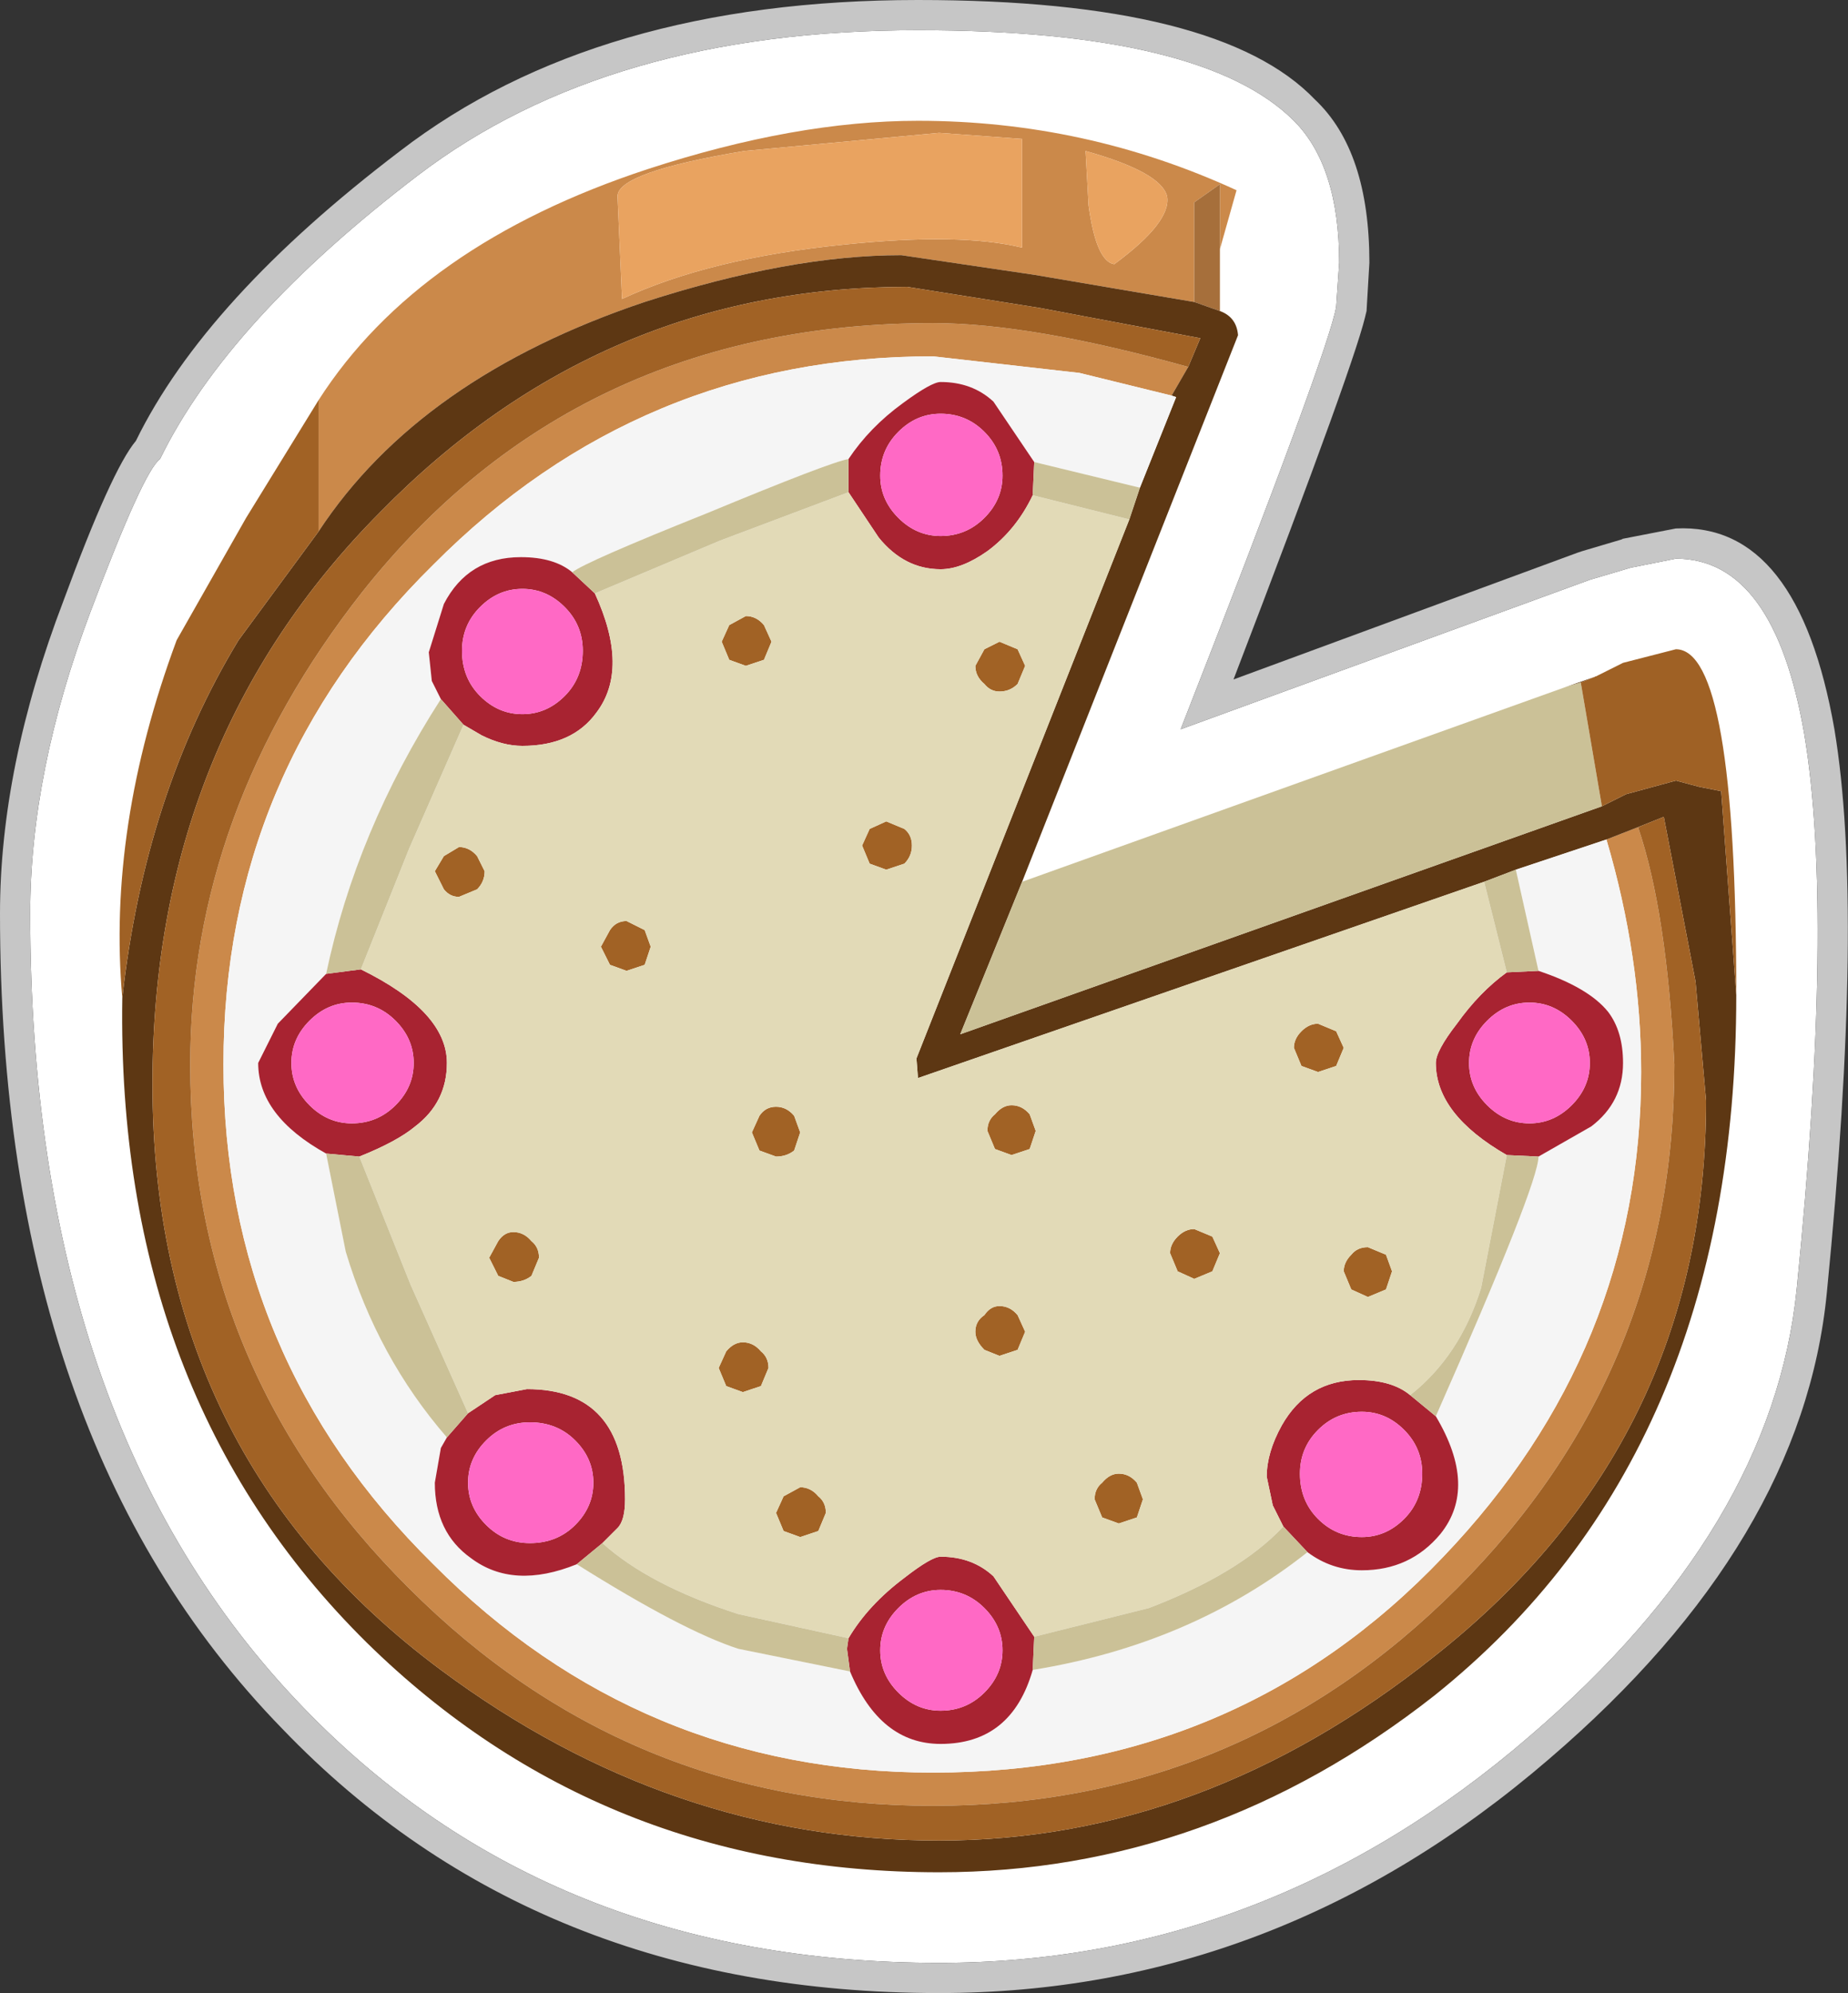 <?xml version="1.0" encoding="UTF-8" standalone="no"?>
<svg xmlns:ffdec="https://www.free-decompiler.com/flash" xmlns:xlink="http://www.w3.org/1999/xlink" ffdec:objectType="shape" height="66.0px" width="61.2px" xmlns="http://www.w3.org/2000/svg">
  <rect width="100%" height="100%" fill="#333333" stroke="none"/>
  <g transform="matrix(1.0, 0.0, 0.0, 1.0, 30.6, 33.0)">
    <path d="M24.9 -14.5 Q28.15 -14.5 29.15 -8.7 30.15 -2.75 28.9 9.7 28.1 17.6 20.05 24.5 11.35 32.0 0.5 32.0 -12.4 32.0 -20.55 23.55 -29.6 14.2 -29.6 -2.75 -29.6 -7.45 -27.6 -12.75 -25.85 -17.4 -25.3 -17.8 -23.05 -22.4 -16.75 -27.2 -10.45 -32.0 -0.2 -32.0 9.25 -32.0 12.25 -29.0 13.75 -27.5 13.75 -24.3 L13.65 -22.85 Q13.45 -21.5 8.5 -8.85 L22.05 -13.8 23.4 -14.2 24.9 -14.5" fill="#ffffff" fill-rule="evenodd" stroke="none"/>
    <path d="M24.9 -15.5 Q28.95 -15.7 30.15 -8.85 31.15 -2.85 29.9 9.8 29.1 18.05 20.7 25.25 11.7 33.0 0.5 33.0 -12.85 33.0 -21.25 24.25 -30.6 14.65 -30.6 -2.75 -30.6 -7.6 -28.5 -13.1 -26.9 -17.45 -26.1 -18.4 -23.8 -23.1 -17.35 -28.0 -10.85 -33.0 -0.2 -33.0 9.8 -33.0 12.95 -29.7 14.75 -28.0 14.75 -24.3 L14.65 -22.6 14.65 -22.7 Q14.45 -21.45 10.25 -10.5 L21.65 -14.7 21.8 -14.75 23.15 -15.15 23.1 -15.15 24.9 -15.5 M24.9 -14.5 L23.4 -14.2 22.05 -13.8 8.5 -8.85 Q13.45 -21.5 13.65 -22.85 L13.75 -24.3 Q13.75 -27.5 12.25 -29.0 9.25 -32.0 -0.2 -32.0 -10.45 -32.0 -16.75 -27.2 -23.05 -22.4 -25.3 -17.8 -25.85 -17.4 -27.6 -12.75 -29.6 -7.45 -29.6 -2.75 -29.6 14.2 -20.55 23.55 -12.4 32.0 0.5 32.0 11.35 32.0 20.05 24.5 28.1 17.6 28.9 9.7 30.15 -2.75 29.15 -8.7 28.15 -14.5 24.9 -14.5" fill="#c6c6c6" fill-rule="evenodd" stroke="none"/>
    <path d="M9.8 -24.75 L9.8 -26.9 8.95 -26.3 8.95 -23.0 3.65 -23.9 -0.75 -24.55 Q-4.45 -24.55 -9.25 -23.0 -16.7 -20.5 -20.05 -15.4 L-20.05 -19.75 Q-16.75 -24.9 -9.15 -27.4 -4.25 -29.0 -0.2 -29.0 5.35 -29.0 10.35 -26.7 L9.8 -24.75 M5.35 -28.0 L5.45 -26.2 Q5.7 -24.35 6.3 -24.25 8.2 -25.65 8.05 -26.5 7.85 -27.3 5.35 -28.0 M3.25 -24.8 L3.25 -28.4 0.5 -28.6 -5.95 -28.0 Q-10.15 -27.3 -10.15 -26.5 L-10.0 -23.1 Q-7.1 -24.45 -2.65 -24.9 1.2 -25.3 3.25 -24.8 M8.75 -20.85 L8.2 -19.9 5.15 -20.65 0.3 -21.2 Q-9.4 -21.2 -16.25 -14.3 -23.2 -7.45 -23.2 2.25 -23.2 11.95 -16.25 18.8 -9.4 25.7 0.3 25.7 10.4 25.7 17.2 18.55 23.75 11.7 23.75 2.5 23.75 -1.3 22.6 -5.2 L23.75 -5.65 23.65 -5.6 Q24.6 -2.8 24.85 2.25 24.85 12.4 17.65 19.6 10.45 26.8 0.3 26.8 -9.85 26.8 -17.05 19.6 -24.3 12.4 -24.3 2.25 -24.3 -6.15 -18.6 -13.4 -11.55 -22.3 0.3 -22.3 3.55 -22.3 8.75 -20.85" fill="#cb894a" fill-rule="evenodd" stroke="none"/>
    <path d="M8.95 -23.0 L8.95 -26.3 9.8 -26.9 9.8 -24.75 9.8 -22.7 8.95 -23.0" fill="#a66f3b" fill-rule="evenodd" stroke="none"/>
    <path d="M3.25 -24.8 Q1.2 -25.3 -2.65 -24.9 -7.1 -24.45 -10.0 -23.1 L-10.15 -26.5 Q-10.15 -27.3 -5.95 -28.0 L0.5 -28.6 3.25 -28.4 3.25 -24.8 M5.35 -28.0 Q7.85 -27.3 8.05 -26.5 8.2 -25.65 6.3 -24.25 5.7 -24.35 5.45 -26.2 L5.35 -28.0" fill="#e9a360" fill-rule="evenodd" stroke="none"/>
    <path d="M-20.05 -15.4 Q-16.7 -20.5 -9.25 -23.0 -4.45 -24.55 -0.75 -24.55 L3.65 -23.9 8.95 -23.0 9.8 -22.7 Q10.35 -22.5 10.4 -21.9 L3.25 -3.8 1.2 1.25 22.45 -6.3 23.25 -6.7 24.9 -7.15 25.65 -6.95 26.4 -6.8 26.9 -0.05 Q26.9 15.15 16.9 23.15 9.45 29.0 0.5 29.0 -10.7 29.0 -18.45 21.4 -26.75 13.2 -26.55 0.05 -25.8 -6.7 -22.7 -11.8 L-20.05 -15.4 M8.2 -19.9 L8.75 -20.85 9.15 -21.8 3.85 -22.8 -0.55 -23.5 Q-10.7 -23.5 -18.0 -16.05 -25.55 -8.45 -25.55 2.9 -25.55 15.2 -16.0 22.3 -8.4 27.95 0.5 27.95 9.25 27.95 16.9 21.85 25.9 14.75 25.9 3.45 L25.55 -0.5 24.5 -5.95 23.75 -5.65 22.6 -5.2 19.6 -4.2 18.55 -3.8 -0.2 2.7 -0.25 2.05 6.8 -15.8 7.15 -16.85 8.35 -19.85 8.2 -19.9 M21.25 -10.25 L22.25 -10.6 21.75 -10.4 21.25 -10.25" fill="#5d3713" fill-rule="evenodd" stroke="none"/>
    <path d="M-20.05 -19.75 L-20.05 -15.4 -22.7 -11.8 -24.75 -11.8 -22.45 -15.85 -20.05 -19.75 M23.75 -5.65 L24.5 -5.95 25.55 -0.5 25.9 3.45 Q25.9 14.75 16.9 21.85 9.25 27.95 0.5 27.95 -8.4 27.95 -16.0 22.3 -25.55 15.2 -25.55 2.9 -25.55 -8.45 -18.0 -16.05 -10.7 -23.5 -0.55 -23.5 L3.85 -22.8 9.15 -21.8 8.75 -20.85 Q3.55 -22.3 0.3 -22.3 -11.55 -22.3 -18.6 -13.4 -24.3 -6.15 -24.3 2.25 -24.3 12.4 -17.05 19.6 -9.85 26.8 0.3 26.8 10.45 26.8 17.65 19.6 24.85 12.4 24.85 2.25 24.6 -2.8 23.65 -5.6 L23.75 -5.65 M3.35 -10.95 L3.1 -10.35 Q2.85 -10.1 2.5 -10.1 2.2 -10.1 2.0 -10.35 1.7 -10.6 1.7 -10.95 L2.0 -11.5 2.5 -11.75 3.1 -11.5 3.35 -10.95 M13.9 1.7 L13.65 2.3 13.05 2.5 12.5 2.3 12.25 1.7 Q12.25 1.4 12.5 1.15 12.75 0.9 13.05 0.9 L13.65 1.15 13.9 1.7 M15.5 9.1 L15.3 9.7 14.7 9.95 14.15 9.7 13.9 9.1 Q13.9 8.8 14.15 8.55 14.35 8.3 14.7 8.3 L15.3 8.55 15.5 9.1 M3.7 4.45 L3.5 5.05 2.9 5.25 2.35 5.05 2.1 4.45 Q2.1 4.1 2.35 3.9 2.6 3.6 2.9 3.6 3.25 3.6 3.5 3.9 L3.7 4.45 M3.35 11.1 L3.1 11.7 2.5 11.9 2.0 11.7 Q1.7 11.4 1.7 11.1 1.7 10.75 2.0 10.55 2.2 10.25 2.5 10.25 2.85 10.25 3.1 10.55 L3.35 11.1 M9.8 8.5 L9.55 9.1 8.95 9.35 8.4 9.1 8.15 8.5 Q8.15 8.2 8.4 7.95 8.65 7.7 8.95 7.7 L9.55 7.95 9.8 8.5 M7.25 16.65 L7.05 17.25 6.45 17.45 5.9 17.25 5.65 16.65 Q5.65 16.3 5.9 16.1 6.15 15.8 6.45 15.8 6.8 15.8 7.05 16.1 L7.25 16.65 M-14.55 -4.15 Q-14.55 -3.8 -14.8 -3.55 L-15.4 -3.3 Q-15.7 -3.3 -15.9 -3.55 L-16.2 -4.15 -15.9 -4.65 -15.4 -4.95 Q-15.05 -4.95 -14.8 -4.65 L-14.55 -4.15 M-9.05 -1.65 L-9.25 -1.05 -9.85 -0.85 -10.4 -1.05 -10.7 -1.65 -10.4 -2.2 Q-10.2 -2.5 -9.85 -2.5 L-9.25 -2.2 -9.05 -1.65 M-5.05 -11.75 L-5.3 -11.15 -5.9 -10.95 -6.45 -11.15 -6.7 -11.75 -6.45 -12.3 -5.9 -12.6 Q-5.55 -12.6 -5.3 -12.3 L-5.05 -11.75 M-0.4 -5.0 Q-0.4 -4.65 -0.65 -4.4 L-1.25 -4.2 -1.8 -4.4 -2.05 -5.0 -1.8 -5.55 -1.25 -5.8 -0.65 -5.55 Q-0.4 -5.35 -0.4 -5.0 M-4.1 4.5 L-4.3 5.1 Q-4.55 5.3 -4.9 5.3 L-5.45 5.1 -5.7 4.5 -5.45 3.95 Q-5.25 3.65 -4.9 3.65 -4.55 3.65 -4.3 3.95 L-4.1 4.5 M-5.15 12.3 L-5.4 12.9 -6.0 13.1 -6.55 12.9 -6.8 12.3 -6.55 11.75 Q-6.3 11.45 -6.0 11.45 -5.65 11.45 -5.4 11.75 -5.15 11.95 -5.15 12.3 M-12.75 8.65 L-13.0 9.25 Q-13.25 9.45 -13.6 9.45 L-14.1 9.25 -14.4 8.65 -14.1 8.1 Q-13.9 7.8 -13.6 7.8 -13.25 7.8 -13.0 8.1 -12.75 8.3 -12.75 8.65 M-3.25 17.1 L-3.5 17.7 -4.1 17.9 -4.65 17.7 -4.9 17.1 -4.65 16.55 -4.1 16.25 Q-3.75 16.25 -3.5 16.55 -3.25 16.75 -3.25 17.1" fill="#a16225" fill-rule="evenodd" stroke="none"/>
    <path d="M8.2 -19.9 L8.35 -19.85 7.15 -16.85 3.65 -17.7 2.3 -19.7 Q1.6 -20.35 0.55 -20.35 0.25 -20.35 -0.7 -19.65 -1.8 -18.85 -2.5 -17.8 -3.1 -17.7 -7.2 -16.0 -11.2 -14.4 -11.65 -14.05 -12.25 -14.55 -13.35 -14.55 -15.1 -14.55 -15.9 -13.0 L-16.4 -11.4 -16.3 -10.45 -16.0 -9.85 Q-18.8 -5.5 -19.8 -0.75 L-21.4 0.9 -22.05 2.2 Q-22.05 3.95 -19.8 5.2 L-19.15 8.45 Q-18.1 11.95 -15.8 14.6 L-16.0 14.95 -16.2 16.1 Q-16.2 17.75 -15.0 18.6 -13.6 19.65 -11.5 18.8 -8.0 21.0 -6.15 21.6 L-2.45 22.35 Q-1.45 24.75 0.55 24.75 2.9 24.75 3.6 22.3 8.85 21.45 12.7 18.4 13.5 19.0 14.5 19.0 16.1 19.0 17.1 17.8 18.35 16.25 16.95 13.9 20.35 6.2 20.35 5.3 L22.1 4.3 Q23.15 3.5 23.15 2.2 23.15 1.15 22.65 0.5 22.0 -0.3 20.35 -0.85 L19.6 -4.2 22.6 -5.2 Q23.75 -1.3 23.75 2.5 23.75 11.7 17.2 18.55 10.4 25.7 0.3 25.7 -9.4 25.7 -16.25 18.8 -23.2 11.95 -23.2 2.25 -23.2 -7.45 -16.25 -14.3 -9.4 -21.2 0.3 -21.2 L5.15 -20.65 8.2 -19.9" fill="#f5f5f5" fill-rule="evenodd" stroke="none"/>
    <path d="M2.6 -17.25 Q2.6 -18.1 2.0 -18.7 1.4 -19.3 0.55 -19.3 -0.25 -19.3 -0.85 -18.7 -1.45 -18.1 -1.45 -17.25 -1.45 -16.45 -0.85 -15.85 -0.25 -15.25 0.55 -15.25 1.4 -15.25 2.0 -15.85 2.6 -16.45 2.6 -17.25 M-2.5 -17.8 Q-1.8 -18.85 -0.7 -19.65 0.25 -20.35 0.55 -20.35 1.6 -20.35 2.3 -19.7 L3.65 -17.7 3.6 -16.6 Q3.05 -15.45 2.1 -14.75 1.25 -14.15 0.55 -14.15 -0.65 -14.15 -1.5 -15.2 L-2.5 -16.7 -2.5 -17.8 M19.3 -0.8 L20.35 -0.85 Q22.0 -0.3 22.65 0.5 23.15 1.15 23.15 2.2 23.15 3.5 22.1 4.3 L20.35 5.3 19.3 5.25 Q16.95 3.9 16.95 2.2 16.95 1.8 17.65 0.9 18.4 -0.15 19.3 -0.8 M22.05 2.2 Q22.05 1.4 21.45 0.8 20.85 0.2 20.05 0.2 19.25 0.2 18.65 0.8 18.05 1.4 18.05 2.2 18.05 3.0 18.65 3.6 19.25 4.2 20.05 4.2 20.85 4.2 21.45 3.6 22.05 3.0 22.05 2.2 M16.95 13.9 Q18.35 16.25 17.1 17.8 16.1 19.0 14.5 19.0 13.5 19.0 12.7 18.4 L11.9 17.55 11.55 16.85 11.35 15.9 Q11.35 15.1 11.85 14.2 12.7 12.7 14.4 12.7 15.5 12.7 16.1 13.2 L16.95 13.9 M3.6 22.3 Q2.9 24.75 0.55 24.75 -1.45 24.75 -2.45 22.35 L-2.55 21.6 -2.5 21.25 Q-1.85 20.15 -0.65 19.25 0.25 18.55 0.55 18.55 1.6 18.55 2.3 19.2 L3.65 21.2 3.6 22.3 M-11.5 18.8 Q-13.6 19.65 -15.0 18.6 -16.2 17.75 -16.2 16.1 L-16.0 14.95 -15.8 14.6 -15.1 13.8 -14.2 13.2 -13.15 13.0 Q-9.9 13.0 -9.9 16.65 -9.9 17.35 -10.15 17.6 L-10.65 18.1 -11.5 18.8 M-19.8 5.2 Q-22.05 3.95 -22.05 2.2 L-21.4 0.9 -19.8 -0.75 -18.65 -0.9 Q-15.8 0.5 -15.8 2.2 -15.8 3.5 -16.85 4.3 -17.45 4.8 -18.7 5.3 L-19.8 5.2 M-16.0 -9.85 L-16.3 -10.45 -16.4 -11.4 -15.9 -13.0 Q-15.1 -14.55 -13.35 -14.55 -12.25 -14.55 -11.65 -14.05 L-10.9 -13.35 Q-9.75 -10.85 -10.85 -9.4 -11.65 -8.3 -13.3 -8.3 -13.95 -8.3 -14.65 -8.65 L-15.25 -9.0 -16.0 -9.85 M2.6 21.65 Q2.6 20.85 2.0 20.25 1.4 19.65 0.55 19.65 -0.25 19.65 -0.85 20.25 -1.45 20.85 -1.45 21.65 -1.45 22.45 -0.85 23.05 -0.25 23.65 0.55 23.65 1.4 23.65 2.0 23.05 2.6 22.45 2.6 21.65 M16.5 15.8 Q16.5 14.95 15.9 14.35 15.3 13.75 14.5 13.75 13.65 13.75 13.05 14.35 12.45 14.95 12.45 15.8 12.45 16.7 13.05 17.3 13.65 17.9 14.5 17.9 15.3 17.9 15.9 17.3 16.5 16.7 16.5 15.8 M-11.3 -11.45 Q-11.3 -12.3 -11.9 -12.9 -12.5 -13.5 -13.3 -13.5 -14.1 -13.5 -14.7 -12.9 -15.3 -12.3 -15.3 -11.45 -15.3 -10.55 -14.7 -9.95 -14.1 -9.35 -13.3 -9.35 -12.5 -9.35 -11.9 -9.95 -11.3 -10.55 -11.3 -11.45 M-16.9 2.2 Q-16.9 1.4 -17.5 0.8 -18.1 0.2 -18.95 0.2 -19.75 0.2 -20.35 0.8 -20.95 1.4 -20.95 2.2 -20.95 3.0 -20.35 3.6 -19.75 4.2 -18.95 4.2 -18.1 4.2 -17.5 3.6 -16.9 3.0 -16.9 2.2 M-10.95 16.1 Q-10.95 15.3 -11.55 14.7 -12.15 14.1 -13.05 14.1 -13.9 14.1 -14.5 14.7 -15.1 15.3 -15.1 16.1 -15.1 16.9 -14.5 17.5 -13.9 18.1 -13.05 18.1 -12.15 18.1 -11.55 17.5 -10.95 16.9 -10.95 16.1" fill="#a82331" fill-rule="evenodd" stroke="none"/>
    <path d="M2.6 -17.25 Q2.6 -16.45 2.0 -15.85 1.4 -15.25 0.55 -15.25 -0.25 -15.25 -0.85 -15.85 -1.45 -16.45 -1.45 -17.25 -1.45 -18.1 -0.85 -18.7 -0.25 -19.3 0.55 -19.3 1.4 -19.3 2.0 -18.7 2.6 -18.1 2.6 -17.25 M22.05 2.2 Q22.05 3.0 21.45 3.6 20.85 4.2 20.05 4.2 19.25 4.2 18.65 3.6 18.05 3.0 18.05 2.2 18.05 1.4 18.65 0.8 19.25 0.2 20.05 0.2 20.85 0.2 21.45 0.8 22.05 1.4 22.05 2.2 M2.6 21.65 Q2.6 22.45 2.0 23.05 1.4 23.65 0.55 23.65 -0.25 23.65 -0.85 23.05 -1.45 22.45 -1.45 21.65 -1.45 20.85 -0.85 20.25 -0.25 19.65 0.55 19.65 1.4 19.65 2.0 20.25 2.6 20.85 2.6 21.65 M16.5 15.8 Q16.5 16.7 15.9 17.3 15.3 17.9 14.5 17.9 13.65 17.9 13.05 17.3 12.45 16.7 12.45 15.8 12.45 14.95 13.05 14.35 13.65 13.75 14.5 13.75 15.3 13.75 15.9 14.35 16.5 14.95 16.5 15.8 M-11.3 -11.45 Q-11.3 -10.55 -11.9 -9.95 -12.5 -9.35 -13.3 -9.35 -14.1 -9.35 -14.7 -9.95 -15.3 -10.55 -15.3 -11.45 -15.3 -12.3 -14.7 -12.9 -14.1 -13.5 -13.3 -13.5 -12.5 -13.5 -11.9 -12.9 -11.3 -12.3 -11.3 -11.45 M-16.9 2.2 Q-16.9 3.0 -17.5 3.6 -18.1 4.2 -18.95 4.2 -19.75 4.2 -20.35 3.6 -20.95 3.0 -20.95 2.2 -20.95 1.4 -20.35 0.8 -19.75 0.2 -18.95 0.2 -18.1 0.2 -17.5 0.8 -16.9 1.4 -16.9 2.2 M-10.95 16.1 Q-10.95 16.9 -11.55 17.5 -12.15 18.1 -13.05 18.1 -13.9 18.1 -14.5 17.5 -15.1 16.9 -15.1 16.1 -15.1 15.3 -14.5 14.7 -13.9 14.1 -13.05 14.1 -12.15 14.1 -11.55 14.7 -10.95 15.3 -10.95 16.1" fill="#ff69c5" fill-rule="evenodd" stroke="none"/>
    <path d="M6.8 -15.8 L-0.25 2.05 -0.2 2.7 18.55 -3.8 19.3 -0.8 Q18.4 -0.15 17.65 0.9 16.95 1.8 16.95 2.2 16.95 3.9 19.3 5.25 L18.45 9.65 Q17.75 11.9 16.1 13.2 15.5 12.7 14.4 12.7 12.7 12.7 11.85 14.2 11.35 15.1 11.35 15.9 L11.55 16.85 11.9 17.55 Q10.45 19.1 7.45 20.25 L3.65 21.2 2.3 19.2 Q1.6 18.55 0.55 18.55 0.25 18.55 -0.65 19.25 -1.85 20.15 -2.5 21.25 L-6.15 20.45 Q-9.1 19.5 -10.65 18.1 L-10.15 17.6 Q-9.9 17.35 -9.9 16.65 -9.9 13.0 -13.15 13.0 L-14.2 13.2 -15.1 13.8 -17.0 9.55 -18.7 5.3 Q-17.45 4.8 -16.85 4.3 -15.8 3.5 -15.8 2.2 -15.8 0.5 -18.65 -0.9 L-17.05 -4.9 -15.25 -9.0 -14.65 -8.65 Q-13.95 -8.3 -13.3 -8.3 -11.65 -8.3 -10.85 -9.4 -9.75 -10.85 -10.9 -13.35 L-6.75 -15.1 -2.5 -16.7 -1.5 -15.2 Q-0.65 -14.15 0.55 -14.15 1.25 -14.15 2.1 -14.75 3.05 -15.45 3.6 -16.6 L6.8 -15.8 M3.35 -10.95 L3.1 -11.5 2.5 -11.75 2.0 -11.5 1.7 -10.95 Q1.7 -10.6 2.0 -10.35 2.2 -10.1 2.5 -10.1 2.85 -10.1 3.1 -10.35 L3.35 -10.95 M15.5 9.1 L15.3 8.55 14.7 8.3 Q14.35 8.3 14.15 8.55 13.9 8.8 13.9 9.1 L14.15 9.7 14.7 9.95 15.3 9.7 15.5 9.1 M13.9 1.7 L13.65 1.15 13.05 0.9 Q12.75 0.9 12.5 1.15 12.25 1.4 12.25 1.7 L12.5 2.3 13.05 2.5 13.65 2.3 13.9 1.7 M7.25 16.65 L7.05 16.1 Q6.8 15.8 6.45 15.8 6.15 15.8 5.9 16.1 5.65 16.3 5.65 16.65 L5.9 17.25 6.45 17.45 7.05 17.25 7.25 16.65 M9.8 8.5 L9.55 7.95 8.95 7.7 Q8.65 7.7 8.4 7.95 8.15 8.2 8.15 8.5 L8.4 9.1 8.95 9.35 9.55 9.1 9.8 8.5 M3.35 11.1 L3.1 10.55 Q2.85 10.25 2.5 10.25 2.2 10.25 2.0 10.55 1.7 10.75 1.7 11.1 1.7 11.4 2.0 11.7 L2.5 11.9 3.1 11.7 3.35 11.1 M3.7 4.45 L3.5 3.9 Q3.25 3.6 2.9 3.6 2.6 3.6 2.35 3.9 2.1 4.1 2.1 4.45 L2.35 5.05 2.9 5.25 3.5 5.05 3.7 4.45 M-14.55 -4.15 L-14.8 -4.65 Q-15.05 -4.95 -15.4 -4.95 L-15.9 -4.65 -16.2 -4.15 -15.9 -3.55 Q-15.7 -3.3 -15.4 -3.3 L-14.8 -3.55 Q-14.55 -3.8 -14.55 -4.15 M-5.15 12.3 Q-5.15 11.95 -5.4 11.75 -5.65 11.45 -6.0 11.45 -6.3 11.45 -6.55 11.75 L-6.8 12.3 -6.55 12.9 -6.0 13.1 -5.4 12.9 -5.15 12.3 M-4.1 4.5 L-4.3 3.95 Q-4.55 3.65 -4.9 3.65 -5.25 3.65 -5.45 3.95 L-5.7 4.5 -5.45 5.1 -4.9 5.3 Q-4.55 5.3 -4.3 5.1 L-4.1 4.5 M-0.4 -5.0 Q-0.4 -5.35 -0.65 -5.55 L-1.25 -5.8 -1.8 -5.55 -2.05 -5.0 -1.8 -4.4 -1.25 -4.2 -0.65 -4.4 Q-0.4 -4.65 -0.4 -5.0 M-5.05 -11.75 L-5.3 -12.3 Q-5.55 -12.6 -5.9 -12.6 L-6.45 -12.3 -6.7 -11.75 -6.45 -11.15 -5.9 -10.95 -5.3 -11.15 -5.05 -11.75 M-9.05 -1.65 L-9.25 -2.2 -9.85 -2.5 Q-10.2 -2.5 -10.4 -2.2 L-10.7 -1.65 -10.4 -1.05 -9.85 -0.85 -9.25 -1.05 -9.05 -1.65 M-12.75 8.65 Q-12.75 8.3 -13.0 8.1 -13.25 7.8 -13.6 7.8 -13.9 7.8 -14.1 8.1 L-14.4 8.65 -14.1 9.25 -13.6 9.45 Q-13.25 9.45 -13.0 9.25 L-12.75 8.65 M-3.25 17.1 Q-3.25 16.75 -3.5 16.55 -3.75 16.25 -4.1 16.25 L-4.65 16.55 -4.9 17.1 -4.65 17.7 -4.1 17.9 -3.5 17.7 -3.25 17.1" fill="#e2dab7" fill-rule="evenodd" stroke="none"/>
    <path d="M7.15 -16.85 L6.8 -15.8 3.6 -16.6 3.65 -17.7 7.15 -16.85 M18.55 -3.8 L19.6 -4.2 20.35 -0.85 19.3 -0.8 18.55 -3.8 M-2.5 -17.8 L-2.5 -16.7 -6.75 -15.1 -10.9 -13.35 -11.65 -14.05 Q-11.2 -14.4 -7.2 -16.0 -3.1 -17.7 -2.5 -17.8 M22.45 -6.3 L1.2 1.25 3.25 -3.8 21.25 -10.25 21.75 -10.4 22.45 -6.3 M19.3 5.25 L20.35 5.3 Q20.35 6.2 16.95 13.9 L16.1 13.2 Q17.75 11.9 18.45 9.65 L19.3 5.25 M12.7 18.4 Q8.85 21.45 3.6 22.3 L3.65 21.2 7.45 20.25 Q10.45 19.1 11.9 17.55 L12.7 18.4 M-2.45 22.35 L-6.15 21.6 Q-8.0 21.0 -11.5 18.8 L-10.65 18.1 Q-9.1 19.5 -6.15 20.45 L-2.5 21.25 -2.55 21.6 -2.45 22.35 M-15.8 14.6 Q-18.1 11.95 -19.15 8.45 L-19.8 5.2 -18.7 5.3 -17.0 9.55 -15.1 13.8 -15.8 14.6 M-19.8 -0.75 Q-18.8 -5.5 -16.0 -9.85 L-15.25 -9.0 -17.05 -4.9 -18.65 -0.9 -19.8 -0.75" fill="#cbc197" fill-rule="evenodd" stroke="none"/>
    <path d="M26.9 -0.05 L26.4 -6.8 25.65 -6.95 24.9 -7.15 23.25 -6.7 22.45 -6.3 21.75 -10.4 22.25 -10.6 23.15 -11.05 24.9 -11.5 Q26.9 -11.5 26.9 -0.05 M-26.55 0.05 Q-27.05 -5.6 -24.75 -11.8 L-22.7 -11.8 Q-25.8 -6.7 -26.55 0.05" fill="#9f6125" fill-rule="evenodd" stroke="none"/>
  </g>
</svg>
